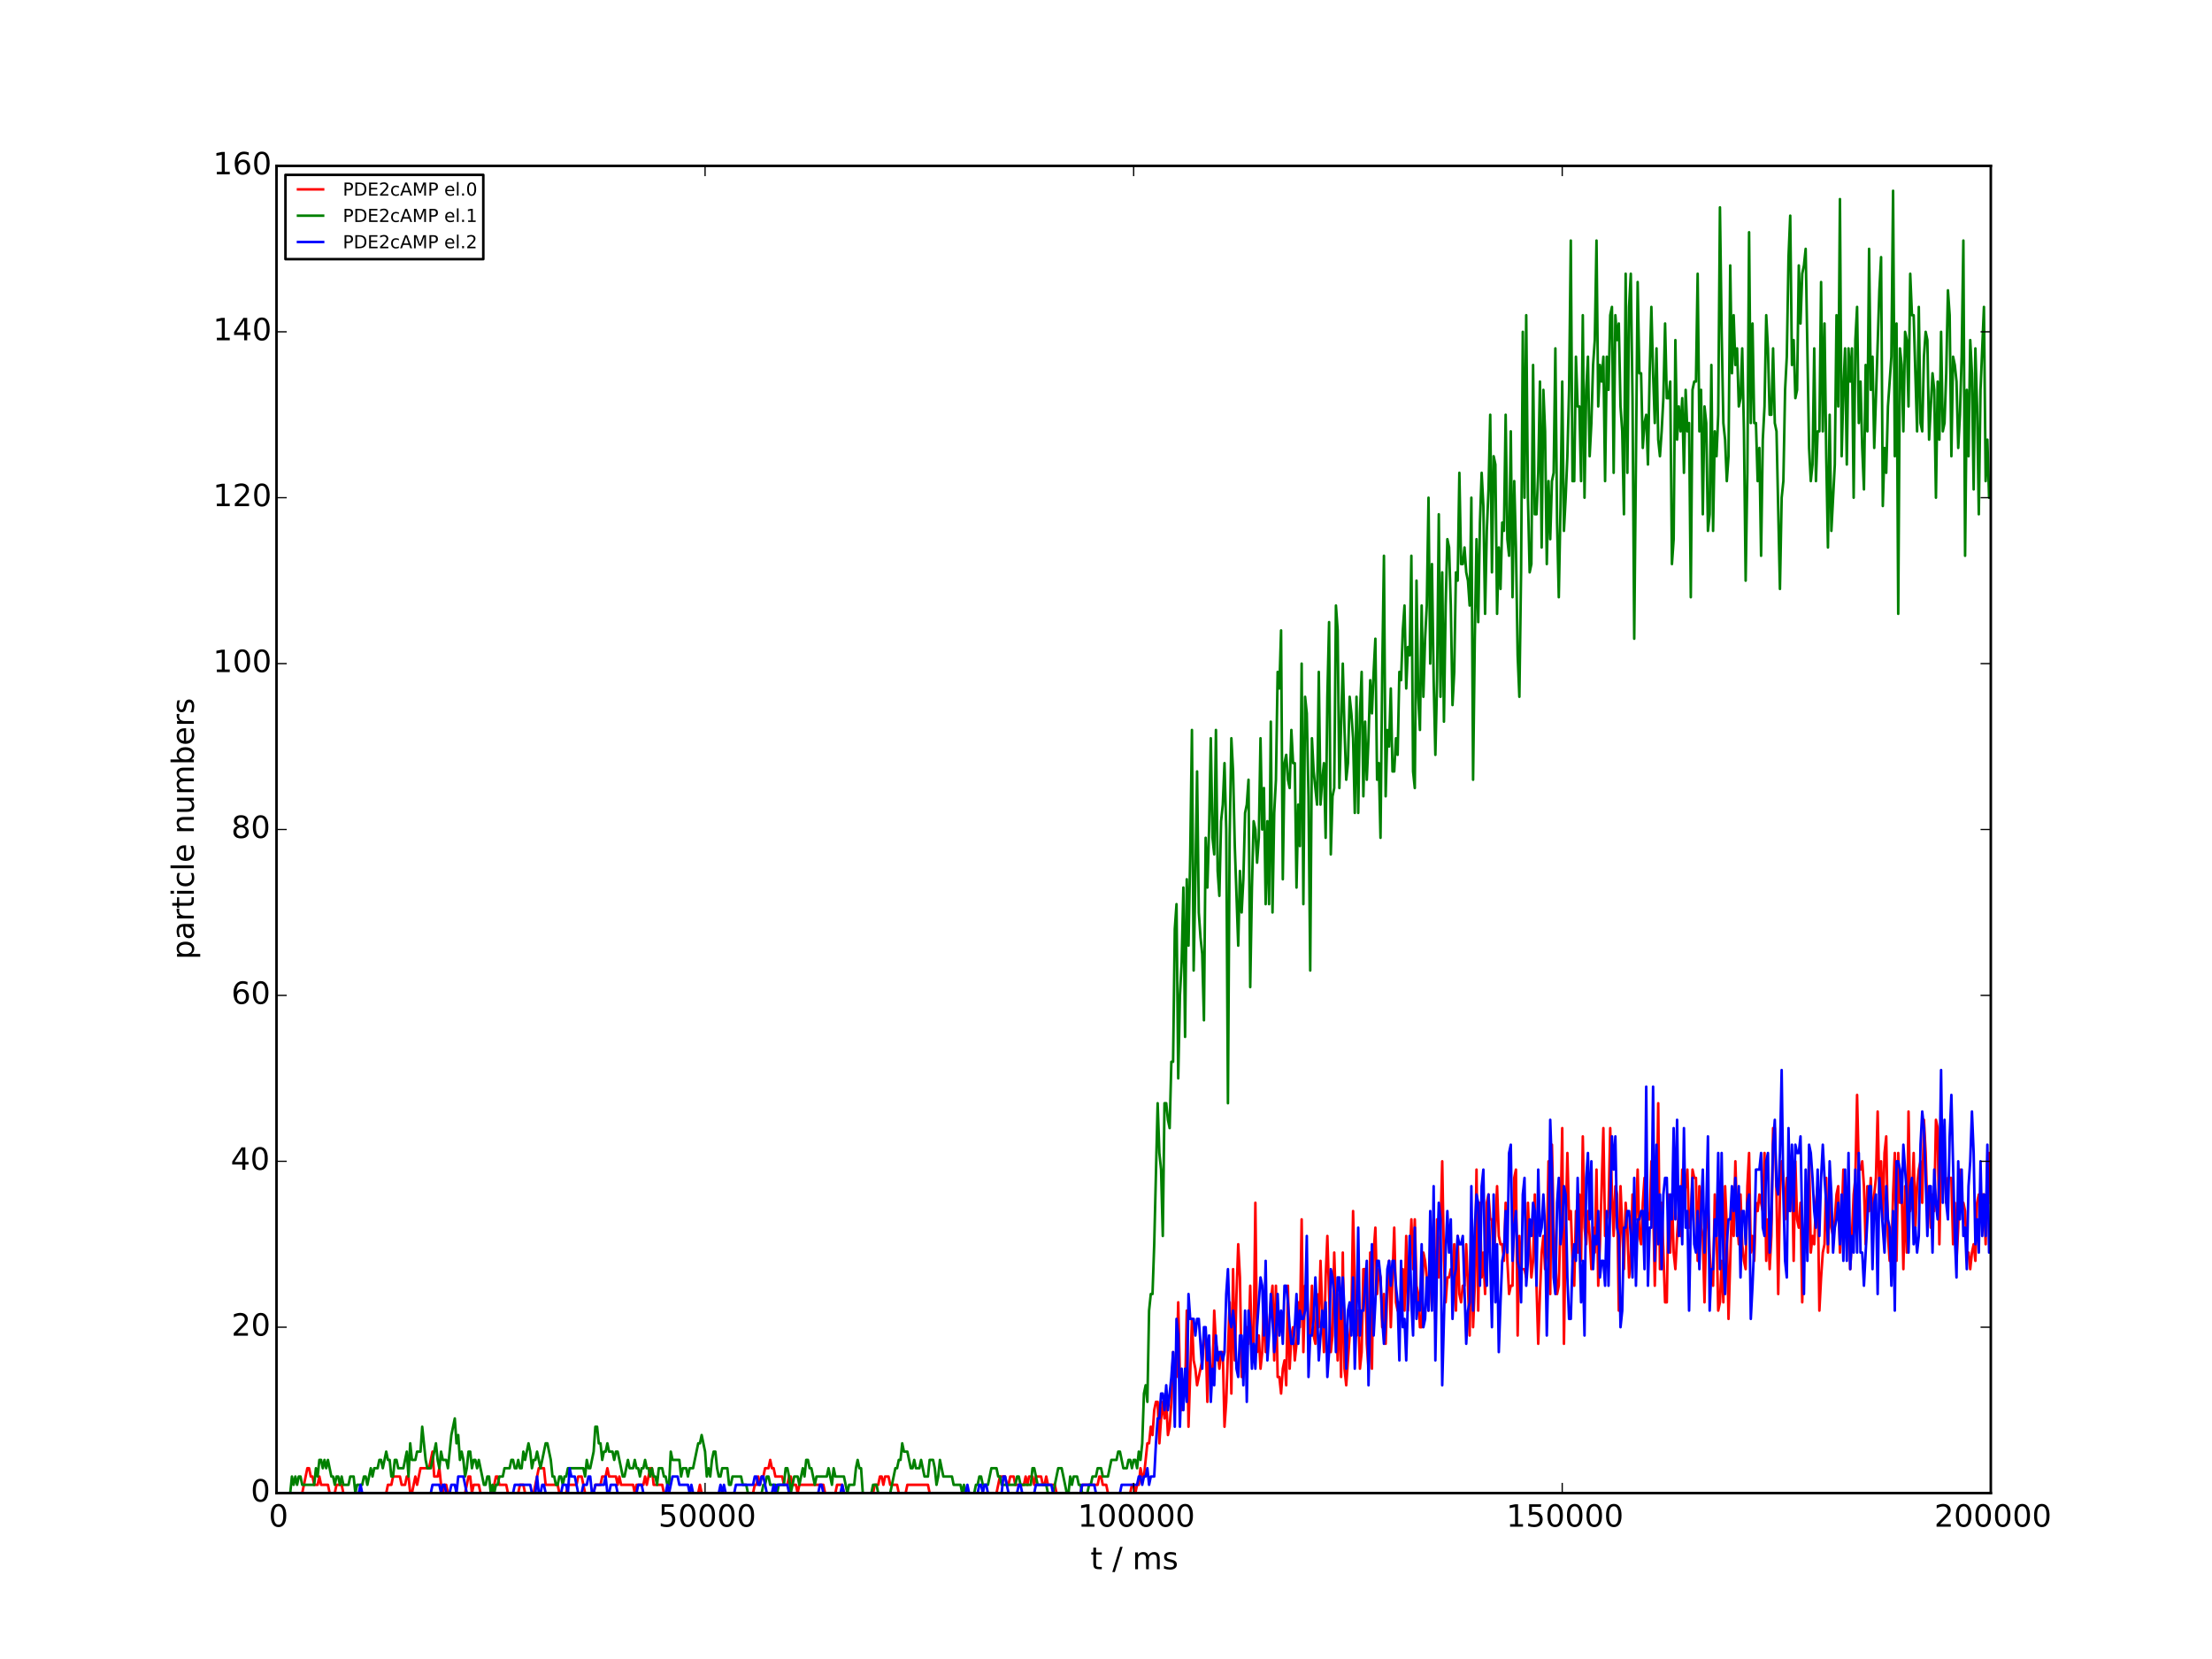 <?xml version="1.0" encoding="utf-8" standalone="no"?>
<!DOCTYPE svg PUBLIC "-//W3C//DTD SVG 1.1//EN"
  "http://www.w3.org/Graphics/SVG/1.1/DTD/svg11.dtd">
<!-- Created with matplotlib (http://matplotlib.org/) -->
<svg height="648pt" version="1.1" viewBox="0 0 864 648" width="864pt" xmlns="http://www.w3.org/2000/svg" xmlns:xlink="http://www.w3.org/1999/xlink">
 <defs>
  <style type="text/css">
*{stroke-linecap:butt;stroke-linejoin:round;}
  </style>
 </defs>
 <g id="figure_1">
  <g id="patch_1">
   <path d="
M0 648
L864 648
L864 0
L0 0
z
" style="fill:#ffffff;"/>
  </g>
  <g id="axes_1">
   <g id="patch_2">
    <path d="
M108 583.2
L777.6 583.2
L777.6 64.8
L108 64.8
z
" style="fill:#ffffff;"/>
   </g>
   <g id="line2d_1">
    <path clip-path="url(#p7ceb695115)" d="
M108 583.2
L118.044 583.2
L120.053 573.48
L120.722 573.48
L121.392 576.72
L122.062 576.72
L122.731 579.96
L124.07 579.96
L124.74 576.72
L125.41 579.96
L128.088 579.96
L128.758 583.2
L130.766 583.2
L131.436 579.96
L133.445 579.96
L134.114 583.2
L150.854 583.2
L151.524 579.96
L152.863 579.96
L153.533 576.72
L156.211 576.72
L156.881 579.96
L158.22 579.96
L158.89 576.72
L159.559 576.72
L160.229 583.2
L160.898 583.2
L162.238 576.72
L162.907 579.96
L164.246 573.48
L167.594 573.48
L168.934 567
L169.603 576.72
L170.942 576.72
L171.612 573.48
L172.282 579.96
L172.951 583.2
L173.621 579.96
L174.29 579.96
L174.96 583.2
L181.656 583.2
L182.995 576.72
L183.665 576.72
L184.334 583.2
L185.004 579.96
L187.013 579.96
L187.682 583.2
L192.37 583.2
L193.709 576.72
L194.378 576.72
L195.048 579.96
L197.726 579.96
L198.396 583.2
L202.414 583.2
L203.083 579.96
L204.422 579.96
L205.092 583.2
L208.44 583.2
L210.449 573.48
L212.458 573.48
L213.127 579.96
L217.814 579.96
L218.484 583.2
L221.162 583.2
L221.832 579.96
L225.18 579.96
L225.85 576.72
L227.189 576.72
L228.528 583.2
L231.876 583.2
L232.546 579.96
L234.554 579.96
L235.224 576.72
L236.563 576.72
L237.233 573.48
L237.902 576.72
L240.581 576.72
L241.25 579.96
L241.92 576.72
L242.59 579.96
L247.277 579.96
L247.946 583.2
L248.616 579.96
L251.294 579.96
L251.964 576.72
L252.634 579.96
L253.973 573.48
L254.642 573.48
L255.312 579.96
L258.66 579.96
L259.33 583.2
L272.722 583.2
L273.391 579.96
L274.061 583.2
L294.149 583.2
L294.818 579.96
L295.488 579.96
L296.158 576.72
L296.827 579.96
L297.497 576.72
L298.166 576.72
L298.836 573.48
L300.175 573.48
L300.845 570.24
L301.514 573.48
L302.184 573.48
L302.854 576.72
L305.532 576.72
L306.202 579.96
L307.541 579.96
L308.21 576.72
L308.88 576.72
L309.55 579.96
L310.889 579.96
L311.558 583.2
L312.228 579.96
L321.602 579.96
L322.272 583.2
L326.29 583.2
L326.959 579.96
L328.968 579.96
L329.638 583.2
L341.021 583.2
L341.69 579.96
L343.03 579.96
L343.699 576.72
L344.369 576.72
L345.038 579.96
L345.708 576.72
L347.047 576.72
L347.717 579.96
L350.395 579.96
L351.065 583.2
L353.743 583.2
L354.413 579.96
L362.448 579.96
L363.118 583.2
L389.232 583.2
L390.571 576.72
L392.58 576.72
L393.25 579.96
L393.919 579.96
L394.589 576.72
L395.928 576.72
L396.598 579.96
L399.946 579.96
L400.615 576.72
L401.285 579.96
L401.954 576.72
L403.294 576.72
L403.963 579.96
L404.633 576.72
L406.642 576.72
L407.311 579.96
L407.981 579.96
L408.65 576.72
L409.32 579.96
L411.998 579.96
L412.668 583.2
L422.042 583.2
L422.712 579.96
L428.738 579.96
L429.408 576.72
L430.078 576.72
L430.747 579.96
L432.086 579.96
L432.756 583.2
L441.461 583.2
L442.13 579.96
L442.8 579.96
L443.47 583.2
L444.139 579.96
L444.809 579.96
L445.478 573.48
L446.148 576.72
L446.818 576.72
L448.157 563.76
L448.826 563.76
L449.496 557.28
L450.166 560.52
L450.835 550.8
L451.505 547.56
L452.174 547.56
L452.844 563.76
L453.514 554.04
L454.183 547.56
L454.853 554.04
L455.522 547.56
L456.192 560.52
L456.862 557.28
L457.531 547.56
L458.201 528.12
L458.87 537.84
L459.54 537.84
L460.21 508.68
L460.879 537.84
L461.549 550.8
L462.218 541.08
L462.888 544.32
L463.558 511.92
L464.227 557.28
L465.566 515.16
L466.236 531.36
L466.906 534.6
L467.575 541.08
L469.584 531.36
L470.254 521.64
L470.923 521.64
L471.593 547.56
L472.262 524.88
L472.932 537.84
L473.602 537.84
L474.271 511.92
L474.941 524.88
L475.61 528.12
L476.28 534.6
L476.95 528.12
L477.619 528.12
L478.289 557.28
L478.958 547.56
L480.298 508.68
L480.967 544.32
L481.637 495.72
L482.306 531.36
L482.976 505.44
L483.646 486
L484.315 498.96
L484.985 537.84
L485.654 534.6
L486.324 524.88
L486.994 518.4
L487.663 524.88
L488.333 502.2
L489.002 528.12
L489.672 524.88
L490.342 469.8
L491.011 528.12
L491.681 521.64
L492.35 534.6
L493.02 528.12
L493.69 508.68
L494.359 528.12
L495.029 521.64
L495.698 518.4
L496.368 508.68
L497.038 502.2
L497.707 531.36
L498.377 502.2
L499.046 537.84
L499.716 537.84
L500.386 544.32
L501.055 534.6
L501.725 531.36
L502.394 541.08
L503.064 502.2
L503.734 534.6
L504.403 521.64
L505.073 518.4
L505.742 531.36
L506.412 524.88
L507.082 508.68
L507.751 518.4
L508.421 476.28
L509.09 528.12
L509.76 502.2
L510.43 502.2
L511.099 518.4
L511.769 521.64
L512.438 502.2
L513.108 521.64
L513.778 524.88
L514.447 505.44
L515.117 518.4
L515.786 492.48
L516.456 511.92
L517.126 528.12
L517.795 498.96
L518.465 482.76
L519.804 528.12
L520.474 521.64
L521.143 489.24
L522.482 531.36
L523.152 505.44
L523.822 537.84
L524.491 489.24
L525.161 534.6
L525.83 541.08
L527.17 521.64
L527.839 515.16
L528.509 473.04
L529.178 502.2
L529.848 521.64
L530.518 511.92
L531.187 534.6
L531.857 528.12
L532.526 495.72
L533.196 495.72
L533.866 524.88
L534.535 534.6
L535.205 489.24
L535.874 534.6
L536.544 489.24
L537.214 479.52
L537.883 505.44
L538.553 495.72
L539.222 498.96
L539.892 518.4
L540.562 505.44
L541.231 524.88
L541.901 502.2
L542.57 492.48
L543.24 518.4
L544.579 479.52
L545.249 508.68
L545.918 511.92
L546.588 508.68
L547.258 511.92
L547.927 495.72
L548.597 511.92
L549.266 482.76
L549.936 511.92
L550.606 492.48
L551.275 476.28
L551.945 495.72
L552.614 476.28
L553.284 502.2
L553.954 505.44
L554.623 518.4
L555.293 518.4
L555.962 489.24
L556.632 492.48
L557.302 498.96
L557.971 511.92
L558.641 498.96
L559.31 495.72
L559.98 482.76
L560.65 515.16
L561.319 476.28
L561.989 498.96
L562.658 479.52
L563.328 453.6
L563.998 492.48
L564.667 508.68
L565.337 498.96
L566.006 498.96
L566.676 495.72
L567.346 498.96
L568.015 486
L568.685 511.92
L569.354 482.76
L570.024 505.44
L570.694 508.68
L571.363 502.2
L572.033 502.2
L572.702 486
L573.372 502.2
L574.042 521.64
L574.711 476.28
L575.381 518.4
L576.05 502.2
L576.72 456.84
L577.39 511.92
L578.059 469.8
L578.729 498.96
L579.398 489.24
L580.068 505.44
L580.738 469.8
L581.407 466.56
L582.077 476.28
L582.746 476.28
L583.416 495.72
L584.755 463.32
L585.425 482.76
L586.094 486
L586.764 486
L587.434 492.48
L588.103 469.8
L588.773 492.48
L589.442 505.44
L590.112 502.2
L590.782 502.2
L591.451 460.08
L592.121 456.84
L592.79 521.64
L593.46 482.76
L594.13 495.72
L595.469 495.72
L596.138 498.96
L596.808 469.8
L597.478 486
L598.147 498.96
L598.817 492.48
L599.486 466.56
L600.156 502.2
L600.826 524.88
L601.495 505.44
L602.165 489.24
L602.834 482.76
L603.504 495.72
L604.174 489.24
L604.843 453.6
L605.513 505.44
L606.182 447.12
L606.852 479.52
L608.191 505.44
L608.861 502.2
L609.53 476.28
L610.2 440.64
L610.87 524.88
L611.539 479.52
L612.209 450.36
L612.878 476.28
L613.548 473.04
L614.218 492.48
L614.887 502.2
L615.557 473.04
L616.226 489.24
L616.896 466.56
L617.566 492.48
L618.235 443.88
L618.905 479.52
L619.574 486
L620.244 473.04
L620.914 482.76
L621.583 495.72
L622.253 479.52
L622.922 489.24
L623.592 456.84
L624.262 502.2
L624.931 486
L626.27 440.64
L626.94 482.76
L627.61 476.28
L628.279 473.04
L628.949 440.64
L629.618 466.56
L630.288 482.76
L630.958 463.32
L631.627 466.56
L632.297 511.92
L632.966 463.32
L634.306 495.72
L634.975 469.8
L635.645 479.52
L636.314 498.96
L636.984 492.48
L637.654 466.56
L638.323 476.28
L638.993 476.28
L639.662 456.84
L640.332 482.76
L641.002 486
L641.671 469.8
L642.341 460.08
L643.01 469.8
L643.68 476.28
L644.35 476.28
L645.019 453.6
L645.689 469.8
L646.358 502.2
L647.028 476.28
L647.698 430.92
L648.367 495.72
L649.037 469.8
L650.376 508.68
L651.046 508.68
L651.715 466.56
L652.385 489.24
L653.054 466.56
L653.724 489.24
L654.394 495.72
L655.063 482.76
L655.733 473.04
L656.402 482.76
L657.072 456.84
L657.742 466.56
L658.411 463.32
L659.081 456.84
L659.75 479.52
L660.42 476.28
L661.09 456.84
L661.759 460.08
L662.429 460.08
L663.098 492.48
L663.768 463.32
L664.438 479.52
L665.107 482.76
L665.777 508.68
L666.446 479.52
L667.116 469.8
L667.786 489.24
L668.455 498.96
L669.125 502.2
L669.794 466.56
L670.464 479.52
L671.134 511.92
L671.803 508.68
L672.473 492.48
L673.142 508.68
L673.812 463.32
L674.482 479.52
L675.151 515.16
L676.49 469.8
L677.16 482.76
L677.83 453.6
L678.499 476.28
L679.169 486
L679.838 466.56
L680.508 486
L681.178 492.48
L681.847 495.72
L682.517 463.32
L683.186 450.36
L683.856 489.24
L684.526 482.76
L685.195 492.48
L685.865 469.8
L686.534 473.04
L687.204 466.56
L688.543 473.04
L689.213 450.36
L689.882 492.48
L690.552 476.28
L691.222 495.72
L691.891 482.76
L692.561 440.64
L693.23 440.64
L693.9 466.56
L694.57 505.44
L695.239 466.56
L695.909 453.6
L696.578 460.08
L697.248 476.28
L697.918 460.08
L698.587 473.04
L699.257 466.56
L699.926 453.6
L700.596 492.48
L701.266 453.6
L701.935 476.28
L702.605 479.52
L703.274 469.8
L703.944 508.68
L704.614 482.76
L705.283 476.28
L705.953 489.24
L706.622 450.36
L707.292 489.24
L707.962 482.76
L708.631 486
L709.301 469.8
L709.97 463.32
L710.64 511.92
L711.31 498.96
L711.979 489.24
L712.649 486
L713.318 460.08
L713.988 489.24
L714.658 466.56
L715.327 479.52
L715.997 482.76
L716.666 476.28
L717.336 466.56
L718.006 463.32
L718.675 489.24
L719.345 476.28
L720.014 456.84
L720.684 482.76
L721.354 479.52
L722.023 469.8
L722.693 495.72
L723.362 482.76
L724.032 466.56
L724.702 460.08
L725.371 427.68
L726.041 456.84
L726.71 456.84
L727.38 453.6
L728.05 463.32
L728.719 486
L729.389 463.32
L730.058 473.04
L730.728 460.08
L731.398 479.52
L732.067 466.56
L732.737 460.08
L733.406 434.16
L734.076 466.56
L734.746 453.6
L735.415 476.28
L736.085 450.36
L736.754 443.88
L737.424 482.76
L738.094 492.48
L738.763 492.48
L739.433 466.56
L740.102 450.36
L740.772 492.48
L741.442 450.36
L742.111 469.8
L742.781 463.32
L743.45 495.72
L744.12 463.32
L744.79 489.24
L745.459 434.16
L746.129 473.04
L746.798 469.8
L747.468 450.36
L748.138 479.52
L748.807 463.32
L749.477 456.84
L750.146 453.6
L750.816 469.8
L751.486 437.4
L752.155 450.36
L752.825 473.04
L753.494 466.56
L754.164 479.52
L754.834 466.56
L755.503 473.04
L756.173 437.4
L756.842 440.64
L757.512 486
L758.182 450.36
L758.851 460.08
L759.521 453.6
L760.19 469.8
L760.86 460.08
L762.199 460.08
L762.869 486
L763.538 469.8
L764.208 492.48
L764.878 479.52
L765.547 456.84
L766.217 469.8
L766.886 469.8
L767.556 473.04
L768.226 489.24
L768.895 489.24
L769.565 495.72
L770.234 489.24
L770.904 486
L771.574 492.48
L772.243 469.8
L772.913 466.56
L773.582 469.8
L774.252 466.56
L774.922 466.56
L775.591 486
L776.261 453.6
L776.93 450.36
L777.6 469.8
L777.6 469.8" style="fill:none;stroke:#ff0000;stroke-linecap:square;"/>
   </g>
   <g id="line2d_2">
    <path clip-path="url(#p7ceb695115)" d="
M108 583.2
L113.357 583.2
L114.026 576.72
L114.696 579.96
L115.366 576.72
L116.035 579.96
L116.705 576.72
L117.374 576.72
L118.044 579.96
L122.731 579.96
L123.401 573.48
L124.07 576.72
L124.74 570.24
L125.41 570.24
L126.079 573.48
L126.749 570.24
L127.418 573.48
L128.088 570.24
L129.427 576.72
L130.097 576.72
L130.766 579.96
L131.436 576.72
L132.106 576.72
L132.775 579.96
L133.445 576.72
L134.114 579.96
L136.123 579.96
L136.793 576.72
L138.132 576.72
L138.802 583.2
L139.471 579.96
L141.48 579.96
L142.15 576.72
L142.819 576.72
L143.489 579.96
L144.828 573.48
L145.498 576.72
L146.167 573.48
L147.506 573.48
L148.176 570.24
L148.846 570.24
L149.515 573.48
L150.854 567
L151.524 570.24
L152.194 570.24
L152.863 576.72
L153.533 576.72
L154.202 570.24
L154.872 570.24
L155.542 573.48
L157.55 573.48
L158.89 567
L159.559 576.72
L160.229 563.76
L160.898 570.24
L162.238 570.24
L162.907 567
L164.246 567
L164.916 557.28
L166.255 570.24
L166.925 573.48
L168.264 573.48
L170.273 563.76
L170.942 570.24
L171.612 573.48
L172.282 567
L172.951 570.24
L174.29 570.24
L174.96 573.48
L176.299 560.52
L177.638 554.04
L178.308 563.76
L178.978 560.52
L179.647 570.24
L180.317 567
L180.986 570.24
L181.656 576.72
L182.326 573.48
L182.995 567
L183.665 567
L184.334 573.48
L185.004 570.24
L185.674 570.24
L186.343 573.48
L187.013 570.24
L189.022 579.96
L189.691 579.96
L190.361 576.72
L191.03 576.72
L191.7 583.2
L192.37 579.96
L193.039 583.2
L193.709 579.96
L194.378 579.96
L195.048 576.72
L196.387 576.72
L197.057 573.48
L199.066 573.48
L199.735 570.24
L200.405 570.24
L201.074 573.48
L201.744 573.48
L202.414 570.24
L203.083 573.48
L203.753 573.48
L204.422 567
L205.092 570.24
L206.431 563.76
L207.101 567
L207.77 573.48
L208.44 570.24
L209.11 570.24
L209.779 567
L211.118 573.48
L213.127 563.76
L213.797 563.76
L215.136 570.24
L215.806 576.72
L216.475 576.72
L217.145 579.96
L217.814 579.96
L218.484 576.72
L219.154 576.72
L219.823 579.96
L220.493 576.72
L221.162 576.72
L221.832 573.48
L227.858 573.48
L228.528 576.72
L229.198 570.24
L229.867 573.48
L230.537 573.48
L231.876 567
L232.546 557.28
L233.215 557.28
L233.885 563.76
L234.554 563.76
L235.224 570.24
L235.894 567
L236.563 567
L237.233 563.76
L237.902 567
L239.242 567
L239.911 570.24
L240.581 567
L241.25 567
L243.259 576.72
L243.929 576.72
L245.268 570.24
L245.938 573.48
L247.277 573.48
L247.946 570.24
L248.616 573.48
L249.286 573.48
L249.955 576.72
L250.625 573.48
L251.294 573.48
L251.964 570.24
L252.634 573.48
L253.303 573.48
L253.973 576.72
L254.642 573.48
L255.312 576.72
L255.982 576.72
L256.651 579.96
L257.321 573.48
L258.66 573.48
L259.33 576.72
L259.999 576.72
L260.669 579.96
L261.338 579.96
L262.008 567
L262.678 570.24
L265.356 570.24
L266.026 576.72
L266.695 573.48
L268.034 573.48
L268.704 576.72
L269.374 573.48
L270.713 573.48
L272.722 563.76
L273.391 563.76
L274.061 560.52
L275.4 567
L276.07 576.72
L276.739 573.48
L277.409 576.72
L278.078 570.24
L278.748 567
L279.418 567
L280.087 573.48
L280.757 576.72
L281.426 576.72
L282.096 573.48
L284.105 573.48
L284.774 579.96
L285.444 579.96
L286.114 576.72
L289.462 576.72
L290.131 579.96
L291.47 579.96
L292.14 583.2
L297.497 583.2
L298.166 579.96
L298.836 579.96
L299.506 576.72
L300.175 576.72
L300.845 579.96
L302.854 579.96
L303.523 583.2
L304.193 579.96
L306.202 579.96
L306.871 573.48
L307.541 573.48
L308.21 576.72
L308.88 583.2
L310.219 576.72
L311.558 576.72
L312.228 579.96
L313.567 573.48
L314.237 576.72
L314.906 570.24
L315.576 570.24
L316.246 573.48
L316.915 573.48
L318.254 579.96
L318.924 576.72
L322.942 576.72
L323.611 573.48
L324.95 579.96
L325.62 573.48
L326.29 576.72
L329.638 576.72
L330.977 583.2
L331.646 579.96
L333.655 579.96
L334.325 573.48
L334.994 570.24
L335.664 573.48
L336.334 573.48
L337.003 583.2
L340.351 583.2
L341.021 579.96
L342.36 579.96
L343.03 583.2
L347.717 583.2
L349.726 573.48
L350.395 573.48
L351.065 570.24
L351.734 570.24
L352.404 563.76
L353.074 567
L354.413 567
L355.752 573.48
L356.422 573.48
L357.091 570.24
L357.761 573.48
L359.1 573.48
L359.77 570.24
L361.109 576.72
L362.448 576.72
L363.118 570.24
L364.457 570.24
L365.126 573.48
L365.796 579.96
L366.466 576.72
L367.135 570.24
L368.474 576.72
L371.822 576.72
L372.492 579.96
L375.17 579.96
L375.84 583.2
L376.51 579.96
L377.179 583.2
L380.527 583.2
L381.197 579.96
L381.866 579.96
L382.536 576.72
L383.206 576.72
L383.875 579.96
L385.884 579.96
L387.223 573.48
L389.232 573.48
L389.902 576.72
L390.571 576.72
L391.241 579.96
L396.598 579.96
L397.267 576.72
L397.937 576.72
L398.606 579.96
L402.624 579.96
L403.294 573.48
L403.963 573.48
L405.302 579.96
L408.65 579.96
L409.32 583.2
L411.329 583.2
L413.338 573.48
L414.677 573.48
L416.686 583.2
L417.355 583.2
L418.025 576.72
L418.694 579.96
L419.364 576.72
L420.703 576.72
L421.373 579.96
L422.042 579.96
L422.712 583.2
L424.721 583.2
L425.39 579.96
L426.06 579.96
L426.73 576.72
L428.069 576.72
L428.738 573.48
L430.078 573.48
L430.747 576.72
L432.756 576.72
L434.095 570.24
L436.104 570.24
L436.774 567
L437.443 567
L438.782 573.48
L440.122 573.48
L440.791 570.24
L441.461 570.24
L442.13 573.48
L442.8 570.24
L443.47 570.24
L444.139 573.48
L444.809 567
L445.478 570.24
L446.148 563.76
L446.818 544.32
L447.487 541.08
L448.157 547.56
L448.826 511.92
L449.496 505.44
L450.166 505.44
L450.835 486
L452.174 430.92
L452.844 450.36
L453.514 456.84
L454.183 482.76
L454.853 430.92
L455.522 430.92
L456.192 437.4
L456.862 440.64
L457.531 414.72
L458.201 414.72
L458.87 362.88
L459.54 353.16
L460.21 421.2
L460.879 388.8
L461.549 375.84
L462.218 346.68
L462.888 405
L463.558 343.44
L464.227 369.36
L464.897 333.72
L465.566 285.12
L466.236 379.08
L466.906 343.44
L467.575 301.32
L468.245 356.4
L468.914 366.12
L469.584 372.6
L470.254 398.52
L470.923 327.24
L471.593 346.68
L472.262 324
L472.932 288.36
L473.602 327.24
L474.271 333.72
L474.941 285.12
L475.61 340.2
L476.28 349.92
L476.95 320.76
L477.619 314.28
L478.289 298.08
L478.958 324
L479.628 430.92
L480.298 327.24
L480.967 288.36
L481.637 301.32
L482.306 330.48
L483.646 369.36
L484.315 340.2
L484.985 356.4
L485.654 343.44
L486.324 317.52
L486.994 314.28
L487.663 304.56
L488.333 385.56
L489.002 346.68
L489.672 320.76
L490.342 324
L491.011 336.96
L491.681 327.24
L492.35 288.36
L493.02 324
L493.69 307.8
L494.359 353.16
L495.029 320.76
L495.698 353.16
L496.368 281.88
L497.038 356.4
L497.707 317.52
L498.377 304.56
L499.046 262.44
L499.716 268.92
L500.386 246.24
L501.055 343.44
L501.725 298.08
L502.394 294.84
L503.064 304.56
L503.734 307.8
L504.403 285.12
L505.073 298.08
L505.742 298.08
L506.412 346.68
L507.082 314.28
L507.751 330.48
L508.421 259.2
L509.09 353.16
L509.76 272.16
L510.43 278.64
L511.099 311.04
L511.769 379.08
L512.438 288.36
L513.108 301.32
L514.447 314.28
L515.117 262.44
L515.786 314.28
L516.456 304.56
L517.126 298.08
L517.795 327.24
L518.465 272.16
L519.134 243
L519.804 333.72
L520.474 311.04
L521.143 307.8
L521.813 236.52
L522.482 246.24
L523.152 307.8
L524.491 259.2
L525.161 285.12
L525.83 304.56
L526.5 298.08
L527.17 272.16
L527.839 278.64
L528.509 288.36
L529.178 317.52
L529.848 272.16
L530.518 317.52
L531.187 278.64
L531.857 262.44
L532.526 311.04
L533.196 281.88
L533.866 304.56
L534.535 288.36
L535.205 265.68
L535.874 278.64
L536.544 262.44
L537.214 249.48
L537.883 304.56
L538.553 298.08
L539.222 327.24
L539.892 262.44
L540.562 217.08
L541.231 311.04
L541.901 285.12
L542.57 291.6
L543.24 268.92
L543.91 301.32
L544.579 301.32
L545.249 288.36
L545.918 294.84
L546.588 262.44
L547.258 265.68
L547.927 246.24
L548.597 236.52
L549.266 268.92
L549.936 252.72
L550.606 255.96
L551.275 217.08
L551.945 301.32
L552.614 307.8
L553.284 226.8
L553.954 272.16
L554.623 285.12
L555.293 236.52
L555.962 272.16
L556.632 249.48
L557.302 236.52
L557.971 194.4
L558.641 259.2
L559.31 220.32
L559.98 265.68
L560.65 294.84
L561.319 265.68
L561.989 200.88
L562.658 272.16
L563.328 223.56
L563.998 281.88
L564.667 236.52
L565.337 210.6
L566.006 213.84
L566.676 236.52
L567.346 275.4
L568.015 262.44
L568.685 223.56
L569.354 226.8
L570.024 184.68
L570.694 220.32
L571.363 220.32
L572.033 213.84
L572.702 223.56
L573.372 226.8
L574.042 236.52
L574.711 194.4
L575.381 304.56
L576.05 249.48
L576.72 210.6
L577.39 243
L578.059 204.12
L578.729 184.68
L579.398 197.64
L580.068 239.76
L580.738 207.36
L581.407 191.16
L582.077 162
L582.746 223.56
L583.416 178.2
L584.086 181.44
L584.755 239.76
L585.425 213.84
L586.094 230.04
L586.764 204.12
L587.434 207.36
L588.103 162
L588.773 210.6
L589.442 217.08
L590.112 168.48
L590.782 233.28
L591.451 187.92
L592.121 213.84
L592.79 255.96
L593.46 272.16
L594.13 223.56
L594.799 129.6
L595.469 194.4
L596.138 123.12
L596.808 194.4
L597.478 223.56
L598.147 220.32
L598.817 142.56
L599.486 200.88
L600.156 200.88
L600.826 184.68
L601.495 149.04
L602.165 213.84
L602.834 152.28
L603.504 168.48
L604.174 220.32
L604.843 187.92
L605.513 210.6
L606.182 187.92
L606.852 184.68
L607.522 136.08
L608.191 204.12
L608.861 233.28
L609.53 197.64
L610.2 149.04
L610.87 207.36
L611.539 194.4
L612.209 178.2
L612.878 152.28
L613.548 93.96
L614.218 187.92
L614.887 187.92
L615.557 139.32
L616.226 158.76
L616.896 158.76
L617.566 187.92
L618.235 123.12
L618.905 194.4
L619.574 152.28
L620.244 139.32
L620.914 178.2
L621.583 165.24
L622.253 142.56
L622.922 132.84
L623.592 93.96
L624.262 158.76
L624.931 142.56
L625.601 149.04
L626.27 139.32
L626.94 187.92
L627.61 139.32
L628.279 152.28
L628.949 123.12
L629.618 119.88
L630.288 184.68
L630.958 123.12
L631.627 132.84
L632.297 126.36
L632.966 158.76
L633.636 168.48
L634.306 200.88
L634.975 106.92
L635.645 184.68
L636.314 119.88
L636.984 106.92
L637.654 155.52
L638.323 249.48
L639.662 110.16
L640.332 145.8
L641.002 145.8
L641.671 174.96
L642.341 165.24
L643.01 162
L643.68 181.44
L644.35 145.8
L645.019 119.88
L645.689 145.8
L646.358 165.24
L647.028 136.08
L647.698 171.72
L648.367 178.2
L649.037 168.48
L649.706 155.52
L650.376 126.36
L651.046 155.52
L651.715 155.52
L652.385 149.04
L653.054 220.32
L653.724 210.6
L654.394 132.84
L655.063 171.72
L655.733 158.76
L656.402 168.48
L657.072 155.52
L657.742 184.68
L658.411 152.28
L659.081 168.48
L659.75 165.24
L660.42 233.28
L661.09 152.28
L661.759 149.04
L662.429 149.04
L663.098 106.92
L663.768 168.48
L664.438 152.28
L665.107 200.88
L665.777 158.76
L666.446 165.24
L667.116 207.36
L667.786 200.88
L668.455 142.56
L669.125 207.36
L669.794 168.48
L670.464 178.2
L671.134 162
L671.803 81
L672.473 129.6
L673.142 165.24
L673.812 171.72
L674.482 187.92
L675.151 178.2
L675.821 103.68
L676.49 145.8
L677.16 123.12
L677.83 142.56
L678.499 136.08
L679.169 158.76
L679.838 155.52
L680.508 136.08
L681.178 168.48
L681.847 226.8
L682.517 184.68
L683.186 90.72
L683.856 165.24
L684.526 126.36
L685.195 165.24
L685.865 165.24
L686.534 187.92
L687.204 174.96
L687.874 217.08
L688.543 171.72
L689.213 158.76
L689.882 123.12
L690.552 136.08
L691.222 162
L691.891 162
L692.561 136.08
L693.23 165.24
L693.9 168.48
L695.239 230.04
L695.909 194.4
L696.578 187.92
L697.248 152.28
L697.918 139.32
L698.587 100.44
L699.257 84.24
L699.926 142.56
L700.596 132.84
L701.266 155.52
L701.935 152.28
L702.605 103.68
L703.274 126.36
L703.944 106.92
L704.614 103.68
L705.283 97.2
L706.622 174.96
L707.292 187.92
L707.962 181.44
L708.631 136.08
L709.301 187.92
L709.97 168.48
L710.64 168.48
L711.31 110.16
L711.979 168.48
L712.649 126.36
L713.318 178.2
L713.988 213.84
L714.658 162
L715.327 207.36
L716.666 181.44
L717.336 123.12
L718.006 158.76
L718.675 77.76
L719.345 178.2
L720.014 152.28
L720.684 136.08
L721.354 181.44
L722.023 136.08
L722.693 149.04
L723.362 136.08
L724.032 194.4
L724.702 132.84
L725.371 119.88
L726.041 165.24
L726.71 149.04
L727.38 174.96
L728.05 191.16
L728.719 142.56
L729.389 168.48
L730.058 97.2
L730.728 152.28
L731.398 139.32
L732.067 174.96
L732.737 155.52
L734.076 113.4
L734.746 100.44
L735.415 197.64
L736.085 174.96
L736.754 184.68
L737.424 158.76
L738.763 139.32
L739.433 74.52
L740.102 178.2
L740.772 126.36
L741.442 239.76
L742.111 136.08
L742.781 142.56
L743.45 168.48
L744.12 129.6
L744.79 132.84
L745.459 158.76
L746.129 106.92
L746.798 123.12
L747.468 123.12
L748.807 168.48
L749.477 119.88
L750.146 165.24
L750.816 168.48
L751.486 139.32
L752.155 129.6
L752.825 132.84
L753.494 171.72
L754.834 145.8
L755.503 152.28
L756.173 194.4
L756.842 149.04
L757.512 171.72
L758.182 129.6
L758.851 168.48
L759.521 165.24
L760.19 145.8
L760.86 113.4
L761.53 123.12
L762.199 178.2
L762.869 139.32
L763.538 142.56
L764.208 149.04
L764.878 174.96
L765.547 162
L766.217 139.32
L766.886 93.96
L767.556 217.08
L768.226 152.28
L768.895 178.2
L769.565 132.84
L770.234 145.8
L770.904 191.16
L771.574 136.08
L772.243 158.76
L772.913 200.88
L773.582 152.28
L774.922 119.88
L775.591 187.92
L776.261 171.72
L776.93 194.4
L777.6 194.4
L777.6 194.4" style="fill:none;stroke:#008000;stroke-linecap:square;"/>
   </g>
   <g id="line2d_3">
    <path clip-path="url(#p7ceb695115)" d="
M108 583.2
L140.141 583.2
L140.81 579.96
L141.48 583.2
L168.264 583.2
L168.934 579.96
L171.612 579.96
L172.282 583.2
L172.951 579.96
L173.621 579.96
L174.29 583.2
L175.63 583.2
L176.299 579.96
L177.638 579.96
L178.308 583.2
L178.978 576.72
L180.986 576.72
L182.326 583.2
L200.405 583.2
L201.074 579.96
L207.101 579.96
L207.77 583.2
L209.11 583.2
L209.779 576.72
L210.449 583.2
L211.118 583.2
L211.788 579.96
L212.458 579.96
L213.127 583.2
L219.154 583.2
L219.823 579.96
L221.162 579.96
L221.832 583.2
L222.502 573.48
L223.171 576.72
L224.51 576.72
L225.85 583.2
L227.189 583.2
L227.858 579.96
L229.198 579.96
L229.867 576.72
L230.537 576.72
L231.206 583.2
L231.876 583.2
L232.546 579.96
L235.894 579.96
L236.563 576.72
L237.233 583.2
L237.902 583.2
L238.572 579.96
L240.581 579.96
L241.25 583.2
L248.616 583.2
L249.286 579.96
L250.625 579.96
L251.294 583.2
L259.999 583.2
L260.669 579.96
L261.338 583.2
L262.678 576.72
L264.686 576.72
L265.356 579.96
L268.704 579.96
L269.374 583.2
L270.043 579.96
L270.713 583.2
L280.757 583.2
L281.426 579.96
L282.096 583.2
L282.766 579.96
L283.435 583.2
L286.783 583.2
L287.453 579.96
L294.149 579.96
L294.818 576.72
L295.488 576.72
L296.158 579.96
L296.827 579.96
L297.497 576.72
L298.166 576.72
L299.506 583.2
L301.514 583.2
L302.184 579.96
L302.854 583.2
L303.523 579.96
L307.541 579.96
L308.21 583.2
L319.594 583.2
L320.263 579.96
L320.933 579.96
L321.602 583.2
L328.298 583.2
L328.968 579.96
L329.638 583.2
L377.179 583.2
L377.849 579.96
L378.518 583.2
L381.866 583.2
L382.536 579.96
L383.206 579.96
L383.875 583.2
L384.545 579.96
L385.214 579.96
L385.884 583.2
L391.241 583.2
L391.91 576.72
L392.58 576.72
L393.919 583.2
L397.267 583.2
L397.937 579.96
L398.606 579.96
L399.276 583.2
L403.963 583.2
L404.633 579.96
L410.659 579.96
L411.329 583.2
L422.042 583.2
L422.712 579.96
L427.399 579.96
L428.069 583.2
L437.443 583.2
L438.113 579.96
L444.139 579.96
L444.809 576.72
L445.478 576.72
L446.148 579.96
L446.818 576.72
L447.487 576.72
L448.157 573.48
L448.826 579.96
L449.496 576.72
L450.835 576.72
L451.505 563.76
L452.174 554.04
L452.844 554.04
L453.514 544.32
L454.183 544.32
L454.853 550.8
L455.522 541.08
L456.192 550.8
L457.531 537.84
L458.201 528.12
L458.87 557.28
L459.54 515.16
L460.21 521.64
L460.879 557.28
L461.549 534.6
L462.218 550.8
L462.888 534.6
L463.558 547.56
L464.227 505.44
L464.897 515.16
L466.236 515.16
L466.906 521.64
L467.575 515.16
L468.245 515.16
L469.584 534.6
L470.254 518.4
L470.923 518.4
L471.593 531.36
L472.262 521.64
L472.932 547.56
L473.602 534.6
L474.271 541.08
L474.941 521.64
L475.61 531.36
L476.28 528.12
L476.95 528.12
L477.619 531.36
L478.289 528.12
L478.958 505.44
L479.628 495.72
L480.298 515.16
L480.967 518.4
L481.637 511.92
L482.306 518.4
L482.976 534.6
L483.646 537.84
L484.315 521.64
L484.985 521.64
L485.654 541.08
L486.324 511.92
L486.994 547.56
L487.663 511.92
L488.333 518.4
L489.002 534.6
L489.672 524.88
L490.342 534.6
L491.011 518.4
L492.35 498.96
L493.02 502.2
L493.69 521.64
L494.359 492.48
L495.029 531.36
L495.698 521.64
L496.368 505.44
L497.038 515.16
L497.707 528.12
L498.377 521.64
L499.046 505.44
L499.716 521.64
L500.386 511.92
L501.055 524.88
L501.725 502.2
L502.394 502.2
L503.064 508.68
L503.734 518.4
L504.403 524.88
L505.073 524.88
L505.742 518.4
L506.412 505.44
L507.082 524.88
L507.751 511.92
L508.421 515.16
L509.09 515.16
L509.76 511.92
L510.43 482.76
L511.099 537.84
L511.769 521.64
L512.438 521.64
L513.108 515.16
L513.778 498.96
L514.447 511.92
L515.117 531.36
L516.456 511.92
L517.126 518.4
L517.795 508.68
L518.465 537.84
L519.134 528.12
L519.804 495.72
L520.474 498.96
L521.143 505.44
L521.813 528.12
L522.482 498.96
L523.152 498.96
L523.822 515.16
L524.491 498.96
L525.161 511.92
L525.83 534.6
L526.5 511.92
L527.17 508.68
L527.839 521.64
L528.509 498.96
L529.178 534.6
L529.848 515.16
L530.518 479.52
L531.187 521.64
L531.857 511.92
L532.526 511.92
L533.866 492.48
L534.535 541.08
L535.874 486
L536.544 521.64
L537.214 508.68
L537.883 492.48
L538.553 492.48
L539.222 498.96
L539.892 515.16
L540.562 524.88
L541.231 515.16
L541.901 495.72
L542.57 492.48
L543.24 502.2
L543.91 492.48
L544.579 492.48
L545.249 502.2
L545.918 508.68
L546.588 531.36
L547.258 492.48
L547.927 518.4
L548.597 515.16
L549.266 531.36
L550.606 482.76
L551.275 508.68
L551.945 521.64
L552.614 479.52
L553.284 515.16
L553.954 508.68
L554.623 511.92
L555.293 486
L555.962 518.4
L556.632 515.16
L557.302 498.96
L557.971 511.92
L558.641 473.04
L559.31 511.92
L559.98 463.32
L560.65 531.36
L561.319 492.48
L561.989 469.8
L562.658 476.28
L563.328 541.08
L564.667 489.24
L565.337 473.04
L566.006 489.24
L566.676 476.28
L567.346 515.16
L568.015 498.96
L568.685 495.72
L569.354 482.76
L570.024 486
L570.694 486
L571.363 482.76
L572.702 524.88
L573.372 511.92
L574.042 508.68
L574.711 463.32
L575.381 511.92
L576.05 479.52
L576.72 466.56
L577.39 469.8
L578.059 502.2
L578.729 463.32
L579.398 456.84
L580.068 495.72
L580.738 502.2
L581.407 466.56
L582.746 518.4
L583.416 466.56
L584.086 508.68
L584.755 486
L585.425 528.12
L586.094 508.68
L586.764 492.48
L587.434 489.24
L588.103 473.04
L588.773 489.24
L589.442 450.36
L590.112 447.12
L590.782 492.48
L591.451 479.52
L592.121 473.04
L592.79 492.48
L593.46 495.72
L594.13 508.68
L594.799 466.56
L595.469 460.08
L596.138 502.2
L596.808 492.48
L597.478 476.28
L598.147 482.76
L598.817 469.8
L599.486 473.04
L600.156 502.2
L600.826 456.84
L601.495 482.76
L602.165 479.52
L602.834 466.56
L603.504 479.52
L604.174 521.64
L604.843 492.48
L605.513 437.4
L606.182 456.84
L606.852 498.96
L607.522 505.44
L608.191 469.8
L608.861 460.08
L609.53 486
L610.2 479.52
L610.87 463.32
L611.539 466.56
L612.209 498.96
L612.878 515.16
L613.548 515.16
L614.218 492.48
L614.887 486
L615.557 492.48
L616.226 460.08
L617.566 508.68
L618.235 492.48
L618.905 521.64
L619.574 460.08
L620.244 450.36
L620.914 476.28
L621.583 453.6
L622.253 495.72
L622.922 482.76
L623.592 486
L624.262 473.04
L624.931 498.96
L625.601 492.48
L626.27 492.48
L626.94 502.2
L627.61 473.04
L628.279 502.2
L628.949 469.8
L629.618 443.88
L630.288 456.84
L630.958 443.88
L631.627 479.52
L632.297 482.76
L632.966 518.4
L633.636 511.92
L634.306 479.52
L634.975 479.52
L635.645 473.04
L636.314 473.04
L636.984 482.76
L637.654 498.96
L638.323 460.08
L638.993 502.2
L639.662 476.28
L640.332 476.28
L641.002 473.04
L641.671 473.04
L642.341 495.72
L643.01 424.44
L643.68 502.2
L644.35 479.52
L645.019 479.52
L645.689 424.44
L646.358 492.48
L647.028 447.12
L647.698 486
L648.367 466.56
L649.037 495.72
L649.706 466.56
L650.376 460.08
L651.046 460.08
L651.715 489.24
L652.385 466.56
L653.054 476.28
L653.724 440.64
L654.394 476.28
L655.063 437.4
L655.733 482.76
L656.402 463.32
L657.072 486
L657.742 440.64
L658.411 479.52
L659.081 473.04
L659.75 511.92
L660.42 476.28
L661.09 460.08
L661.759 486
L662.429 489.24
L663.098 473.04
L663.768 495.72
L664.438 473.04
L665.107 456.84
L665.777 489.24
L666.446 473.04
L667.116 443.88
L667.786 511.92
L668.455 495.72
L669.125 495.72
L669.794 476.28
L670.464 482.76
L671.134 450.36
L671.803 495.72
L672.473 450.36
L673.142 492.48
L673.812 505.44
L674.482 486
L675.151 476.28
L675.821 476.28
L676.49 463.32
L677.16 473.04
L677.83 460.08
L678.499 482.76
L679.169 463.32
L679.838 498.96
L680.508 473.04
L681.178 473.04
L681.847 486
L682.517 469.8
L683.186 466.56
L683.856 515.16
L684.526 502.2
L685.195 486
L685.865 456.84
L687.204 456.84
L687.874 450.36
L688.543 479.52
L689.213 482.76
L689.882 453.6
L690.552 450.36
L691.222 489.24
L691.891 476.28
L692.561 447.12
L693.23 437.4
L693.9 463.32
L694.57 466.56
L695.239 450.36
L695.909 417.96
L696.578 466.56
L697.248 492.48
L697.918 498.96
L698.587 440.64
L699.257 473.04
L699.926 447.12
L700.596 473.04
L701.266 447.12
L701.935 450.36
L702.605 450.36
L703.274 443.88
L703.944 479.52
L704.614 505.44
L705.283 456.84
L705.953 492.48
L706.622 447.12
L707.292 450.36
L707.962 460.08
L708.631 473.04
L709.301 479.52
L709.97 456.84
L710.64 482.76
L711.31 460.08
L711.979 447.12
L712.649 460.08
L713.318 469.8
L713.988 486
L714.658 453.6
L715.327 466.56
L715.997 489.24
L716.666 479.52
L717.336 476.28
L718.006 469.8
L718.675 486
L719.345 466.56
L720.014 492.48
L720.684 456.84
L721.354 492.48
L722.023 450.36
L722.693 495.72
L723.362 482.76
L724.032 489.24
L724.702 456.84
L725.371 489.24
L726.041 450.36
L726.71 489.24
L727.38 489.24
L728.05 502.2
L730.058 463.32
L730.728 463.32
L731.398 495.72
L732.067 469.8
L732.737 466.56
L733.406 505.44
L734.076 460.08
L736.085 489.24
L736.754 463.32
L737.424 476.28
L738.094 479.52
L738.763 502.2
L739.433 473.04
L740.102 511.92
L740.772 453.6
L741.442 453.6
L742.111 456.84
L742.781 469.8
L743.45 447.12
L744.79 466.56
L745.459 489.24
L746.129 463.32
L746.798 460.08
L747.468 486
L748.138 479.52
L748.807 489.24
L749.477 482.76
L750.146 447.12
L750.816 434.16
L751.486 440.64
L752.155 460.08
L752.825 482.76
L753.494 463.32
L754.164 463.32
L754.834 489.24
L755.503 456.84
L756.173 469.8
L756.842 476.28
L757.512 460.08
L758.182 417.96
L758.851 469.8
L759.521 437.4
L760.19 469.8
L760.86 476.28
L761.53 443.88
L762.199 427.68
L763.538 482.76
L764.208 498.96
L764.878 453.6
L765.547 476.28
L766.217 456.84
L766.886 482.76
L767.556 479.52
L768.226 495.72
L768.895 463.32
L769.565 453.6
L770.234 434.16
L770.904 450.36
L771.574 486
L772.243 476.28
L772.913 489.24
L773.582 453.6
L774.252 482.76
L774.922 466.56
L775.591 482.76
L776.261 447.12
L776.93 489.24
L777.6 482.76
L777.6 482.76" style="fill:none;stroke:#0000ff;stroke-linecap:square;"/>
   </g>
   <g id="patch_3">
    <path d="
M108 583.2
L777.6 583.2" style="fill:none;stroke:#000000;stroke-linecap:square;stroke-linejoin:miter;"/>
   </g>
   <g id="patch_4">
    <path d="
M108 64.8
L777.6 64.8" style="fill:none;stroke:#000000;stroke-linecap:square;stroke-linejoin:miter;"/>
   </g>
   <g id="patch_5">
    <path d="
M777.6 583.2
L777.6 64.8" style="fill:none;stroke:#000000;stroke-linecap:square;stroke-linejoin:miter;"/>
   </g>
   <g id="patch_6">
    <path d="
M108 583.2
L108 64.8" style="fill:none;stroke:#000000;stroke-linecap:square;stroke-linejoin:miter;"/>
   </g>
   <g id="matplotlib.axis_1">
    <g id="xtick_1">
     <g id="line2d_4">
      <defs>
       <path d="
M0 0
L0 -4" id="mc7db9fdffb" style="stroke:#000000;stroke-width:0.5;"/>
      </defs>
      <g>
       <use style="stroke:#000000;stroke-width:0.5;" x="108.0" xlink:href="#mc7db9fdffb" y="583.2"/>
      </g>
     </g>
     <g id="line2d_5">
      <defs>
       <path d="
M0 0
L0 4" id="m5a7d422ac3" style="stroke:#000000;stroke-width:0.5;"/>
      </defs>
      <g>
       <use style="stroke:#000000;stroke-width:0.5;" x="108.0" xlink:href="#m5a7d422ac3" y="64.8"/>
      </g>
     </g>
     <g id="text_1">
      <!-- 0 -->
      <defs>
       <path d="
M31.781 66.406
Q24.172 66.406 20.328 58.906
Q16.5 51.422 16.5 36.375
Q16.5 21.391 20.328 13.891
Q24.172 6.391 31.781 6.391
Q39.453 6.391 43.281 13.891
Q47.125 21.391 47.125 36.375
Q47.125 51.422 43.281 58.906
Q39.453 66.406 31.781 66.406
M31.781 74.219
Q44.047 74.219 50.516 64.516
Q56.984 54.828 56.984 36.375
Q56.984 17.969 50.516 8.266
Q44.047 -1.422 31.781 -1.422
Q19.531 -1.422 13.062 8.266
Q6.594 17.969 6.594 36.375
Q6.594 54.828 13.062 64.516
Q19.531 74.219 31.781 74.219" id="BitstreamVeraSans-Roman-30"/>
      </defs>
      <g transform="translate(104.977 596.318)scale(0.12 -0.12)">
       <use xlink:href="#BitstreamVeraSans-Roman-30"/>
      </g>
     </g>
    </g>
    <g id="xtick_2">
     <g id="line2d_6">
      <g>
       <use style="stroke:#000000;stroke-width:0.5;" x="275.4" xlink:href="#mc7db9fdffb" y="583.2"/>
      </g>
     </g>
     <g id="line2d_7">
      <g>
       <use style="stroke:#000000;stroke-width:0.5;" x="275.4" xlink:href="#m5a7d422ac3" y="64.8"/>
      </g>
     </g>
     <g id="text_2">
      <!-- 50000 -->
      <defs>
       <path d="
M10.797 72.906
L49.516 72.906
L49.516 64.594
L19.828 64.594
L19.828 46.734
Q21.969 47.469 24.109 47.828
Q26.266 48.188 28.422 48.188
Q40.625 48.188 47.75 41.5
Q54.891 34.812 54.891 23.391
Q54.891 11.625 47.562 5.094
Q40.234 -1.422 26.906 -1.422
Q22.312 -1.422 17.547 -0.641
Q12.797 0.141 7.719 1.703
L7.719 11.625
Q12.109 9.234 16.797 8.062
Q21.484 6.891 26.703 6.891
Q35.156 6.891 40.078 11.328
Q45.016 15.766 45.016 23.391
Q45.016 31 40.078 35.438
Q35.156 39.891 26.703 39.891
Q22.75 39.891 18.812 39.016
Q14.891 38.141 10.797 36.281
z
" id="BitstreamVeraSans-Roman-35"/>
      </defs>
      <g transform="translate(257.174 596.318)scale(0.12 -0.12)">
       <use xlink:href="#BitstreamVeraSans-Roman-35"/>
       <use x="63.623" xlink:href="#BitstreamVeraSans-Roman-30"/>
       <use x="127.246" xlink:href="#BitstreamVeraSans-Roman-30"/>
       <use x="190.869" xlink:href="#BitstreamVeraSans-Roman-30"/>
       <use x="254.492" xlink:href="#BitstreamVeraSans-Roman-30"/>
      </g>
     </g>
    </g>
    <g id="xtick_3">
     <g id="line2d_8">
      <g>
       <use style="stroke:#000000;stroke-width:0.5;" x="442.8" xlink:href="#mc7db9fdffb" y="583.2"/>
      </g>
     </g>
     <g id="line2d_9">
      <g>
       <use style="stroke:#000000;stroke-width:0.5;" x="442.8" xlink:href="#m5a7d422ac3" y="64.8"/>
      </g>
     </g>
     <g id="text_3">
      <!-- 100000 -->
      <defs>
       <path d="
M12.406 8.297
L28.516 8.297
L28.516 63.922
L10.984 60.406
L10.984 69.391
L28.422 72.906
L38.281 72.906
L38.281 8.297
L54.391 8.297
L54.391 0
L12.406 0
z
" id="BitstreamVeraSans-Roman-31"/>
      </defs>
      <g transform="translate(420.952 596.318)scale(0.12 -0.12)">
       <use xlink:href="#BitstreamVeraSans-Roman-31"/>
       <use x="63.623" xlink:href="#BitstreamVeraSans-Roman-30"/>
       <use x="127.246" xlink:href="#BitstreamVeraSans-Roman-30"/>
       <use x="190.869" xlink:href="#BitstreamVeraSans-Roman-30"/>
       <use x="254.492" xlink:href="#BitstreamVeraSans-Roman-30"/>
       <use x="318.115" xlink:href="#BitstreamVeraSans-Roman-30"/>
      </g>
     </g>
    </g>
    <g id="xtick_4">
     <g id="line2d_10">
      <g>
       <use style="stroke:#000000;stroke-width:0.5;" x="610.2" xlink:href="#mc7db9fdffb" y="583.2"/>
      </g>
     </g>
     <g id="line2d_11">
      <g>
       <use style="stroke:#000000;stroke-width:0.5;" x="610.2" xlink:href="#m5a7d422ac3" y="64.8"/>
      </g>
     </g>
     <g id="text_4">
      <!-- 150000 -->
      <g transform="translate(588.352 596.318)scale(0.12 -0.12)">
       <use xlink:href="#BitstreamVeraSans-Roman-31"/>
       <use x="63.623" xlink:href="#BitstreamVeraSans-Roman-35"/>
       <use x="127.246" xlink:href="#BitstreamVeraSans-Roman-30"/>
       <use x="190.869" xlink:href="#BitstreamVeraSans-Roman-30"/>
       <use x="254.492" xlink:href="#BitstreamVeraSans-Roman-30"/>
       <use x="318.115" xlink:href="#BitstreamVeraSans-Roman-30"/>
      </g>
     </g>
    </g>
    <g id="xtick_5">
     <g id="line2d_12">
      <g>
       <use style="stroke:#000000;stroke-width:0.5;" x="777.6" xlink:href="#mc7db9fdffb" y="583.2"/>
      </g>
     </g>
     <g id="line2d_13">
      <g>
       <use style="stroke:#000000;stroke-width:0.5;" x="777.6" xlink:href="#m5a7d422ac3" y="64.8"/>
      </g>
     </g>
     <g id="text_5">
      <!-- 200000 -->
      <defs>
       <path d="
M19.188 8.297
L53.609 8.297
L53.609 0
L7.328 0
L7.328 8.297
Q12.938 14.109 22.625 23.891
Q32.328 33.688 34.812 36.531
Q39.547 41.844 41.422 45.531
Q43.312 49.219 43.312 52.781
Q43.312 58.594 39.234 62.25
Q35.156 65.922 28.609 65.922
Q23.969 65.922 18.812 64.312
Q13.672 62.703 7.812 59.422
L7.812 69.391
Q13.766 71.781 18.938 73
Q24.125 74.219 28.422 74.219
Q39.75 74.219 46.484 68.547
Q53.219 62.891 53.219 53.422
Q53.219 48.922 51.531 44.891
Q49.859 40.875 45.406 35.406
Q44.188 33.984 37.641 27.219
Q31.109 20.453 19.188 8.297" id="BitstreamVeraSans-Roman-32"/>
      </defs>
      <g transform="translate(755.533 596.318)scale(0.12 -0.12)">
       <use xlink:href="#BitstreamVeraSans-Roman-32"/>
       <use x="63.623" xlink:href="#BitstreamVeraSans-Roman-30"/>
       <use x="127.246" xlink:href="#BitstreamVeraSans-Roman-30"/>
       <use x="190.869" xlink:href="#BitstreamVeraSans-Roman-30"/>
       <use x="254.492" xlink:href="#BitstreamVeraSans-Roman-30"/>
       <use x="318.115" xlink:href="#BitstreamVeraSans-Roman-30"/>
      </g>
     </g>
    </g>
    <g id="text_6">
     <!-- t / ms -->
     <defs>
      <path d="
M25.391 72.906
L33.688 72.906
L8.297 -9.281
L0 -9.281
z
" id="BitstreamVeraSans-Roman-2f"/>
      <path d="
M18.312 70.219
L18.312 54.688
L36.812 54.688
L36.812 47.703
L18.312 47.703
L18.312 18.016
Q18.312 11.328 20.141 9.422
Q21.969 7.516 27.594 7.516
L36.812 7.516
L36.812 0
L27.594 0
Q17.188 0 13.234 3.875
Q9.281 7.766 9.281 18.016
L9.281 47.703
L2.688 47.703
L2.688 54.688
L9.281 54.688
L9.281 70.219
z
" id="BitstreamVeraSans-Roman-74"/>
      <path d="
M44.281 53.078
L44.281 44.578
Q40.484 46.531 36.375 47.5
Q32.281 48.484 27.875 48.484
Q21.188 48.484 17.844 46.438
Q14.5 44.391 14.5 40.281
Q14.5 37.156 16.891 35.375
Q19.281 33.594 26.516 31.984
L29.594 31.297
Q39.156 29.25 43.188 25.516
Q47.219 21.781 47.219 15.094
Q47.219 7.469 41.188 3.016
Q35.156 -1.422 24.609 -1.422
Q20.219 -1.422 15.453 -0.562
Q10.688 0.297 5.422 2
L5.422 11.281
Q10.406 8.688 15.234 7.391
Q20.062 6.109 24.812 6.109
Q31.156 6.109 34.562 8.281
Q37.984 10.453 37.984 14.406
Q37.984 18.062 35.516 20.016
Q33.062 21.969 24.703 23.781
L21.578 24.516
Q13.234 26.266 9.516 29.906
Q5.812 33.547 5.812 39.891
Q5.812 47.609 11.281 51.797
Q16.75 56 26.812 56
Q31.781 56 36.172 55.266
Q40.578 54.547 44.281 53.078" id="BitstreamVeraSans-Roman-73"/>
      <path d="
M52 44.188
Q55.375 50.25 60.062 53.125
Q64.75 56 71.094 56
Q79.641 56 84.281 50.016
Q88.922 44.047 88.922 33.016
L88.922 0
L79.891 0
L79.891 32.719
Q79.891 40.578 77.094 44.375
Q74.312 48.188 68.609 48.188
Q61.625 48.188 57.562 43.547
Q53.516 38.922 53.516 30.906
L53.516 0
L44.484 0
L44.484 32.719
Q44.484 40.625 41.703 44.406
Q38.922 48.188 33.109 48.188
Q26.219 48.188 22.156 43.531
Q18.109 38.875 18.109 30.906
L18.109 0
L9.078 0
L9.078 54.688
L18.109 54.688
L18.109 46.188
Q21.188 51.219 25.484 53.609
Q29.781 56 35.688 56
Q41.656 56 45.828 52.969
Q50 49.953 52 44.188" id="BitstreamVeraSans-Roman-6d"/>
      <path id="BitstreamVeraSans-Roman-20"/>
     </defs>
     <g transform="translate(425.935 612.932)scale(0.12 -0.12)">
      <use xlink:href="#BitstreamVeraSans-Roman-74"/>
      <use x="39.209" xlink:href="#BitstreamVeraSans-Roman-20"/>
      <use x="70.996" xlink:href="#BitstreamVeraSans-Roman-2f"/>
      <use x="104.688" xlink:href="#BitstreamVeraSans-Roman-20"/>
      <use x="136.475" xlink:href="#BitstreamVeraSans-Roman-6d"/>
      <use x="233.887" xlink:href="#BitstreamVeraSans-Roman-73"/>
     </g>
    </g>
   </g>
   <g id="matplotlib.axis_2">
    <g id="ytick_1">
     <g id="line2d_14">
      <defs>
       <path d="
M0 0
L4 0" id="md7965d1ba0" style="stroke:#000000;stroke-width:0.5;"/>
      </defs>
      <g>
       <use style="stroke:#000000;stroke-width:0.5;" x="108.0" xlink:href="#md7965d1ba0" y="583.2"/>
      </g>
     </g>
     <g id="line2d_15">
      <defs>
       <path d="
M0 0
L-4 0" id="md9a1c1a7cd" style="stroke:#000000;stroke-width:0.5;"/>
      </defs>
      <g>
       <use style="stroke:#000000;stroke-width:0.5;" x="777.6" xlink:href="#md9a1c1a7cd" y="583.2"/>
      </g>
     </g>
     <g id="text_7">
      <!-- 0 -->
      <g transform="translate(97.953 586.511)scale(0.12 -0.12)">
       <use xlink:href="#BitstreamVeraSans-Roman-30"/>
      </g>
     </g>
    </g>
    <g id="ytick_2">
     <g id="line2d_16">
      <g>
       <use style="stroke:#000000;stroke-width:0.5;" x="108.0" xlink:href="#md7965d1ba0" y="518.4"/>
      </g>
     </g>
     <g id="line2d_17">
      <g>
       <use style="stroke:#000000;stroke-width:0.5;" x="777.6" xlink:href="#md9a1c1a7cd" y="518.4"/>
      </g>
     </g>
     <g id="text_8">
      <!-- 20 -->
      <g transform="translate(90.406 521.711)scale(0.12 -0.12)">
       <use xlink:href="#BitstreamVeraSans-Roman-32"/>
       <use x="63.623" xlink:href="#BitstreamVeraSans-Roman-30"/>
      </g>
     </g>
    </g>
    <g id="ytick_3">
     <g id="line2d_18">
      <g>
       <use style="stroke:#000000;stroke-width:0.5;" x="108.0" xlink:href="#md7965d1ba0" y="453.6"/>
      </g>
     </g>
     <g id="line2d_19">
      <g>
       <use style="stroke:#000000;stroke-width:0.5;" x="777.6" xlink:href="#md9a1c1a7cd" y="453.6"/>
      </g>
     </g>
     <g id="text_9">
      <!-- 40 -->
      <defs>
       <path d="
M37.797 64.312
L12.891 25.391
L37.797 25.391
z

M35.203 72.906
L47.609 72.906
L47.609 25.391
L58.016 25.391
L58.016 17.188
L47.609 17.188
L47.609 0
L37.797 0
L37.797 17.188
L4.891 17.188
L4.891 26.703
z
" id="BitstreamVeraSans-Roman-34"/>
      </defs>
      <g transform="translate(90.114 456.911)scale(0.12 -0.12)">
       <use xlink:href="#BitstreamVeraSans-Roman-34"/>
       <use x="63.623" xlink:href="#BitstreamVeraSans-Roman-30"/>
      </g>
     </g>
    </g>
    <g id="ytick_4">
     <g id="line2d_20">
      <g>
       <use style="stroke:#000000;stroke-width:0.5;" x="108.0" xlink:href="#md7965d1ba0" y="388.8"/>
      </g>
     </g>
     <g id="line2d_21">
      <g>
       <use style="stroke:#000000;stroke-width:0.5;" x="777.6" xlink:href="#md9a1c1a7cd" y="388.8"/>
      </g>
     </g>
     <g id="text_10">
      <!-- 60 -->
      <defs>
       <path d="
M33.016 40.375
Q26.375 40.375 22.484 35.828
Q18.609 31.297 18.609 23.391
Q18.609 15.531 22.484 10.953
Q26.375 6.391 33.016 6.391
Q39.656 6.391 43.531 10.953
Q47.406 15.531 47.406 23.391
Q47.406 31.297 43.531 35.828
Q39.656 40.375 33.016 40.375
M52.594 71.297
L52.594 62.312
Q48.875 64.062 45.094 64.984
Q41.312 65.922 37.594 65.922
Q27.828 65.922 22.672 59.328
Q17.531 52.734 16.797 39.406
Q19.672 43.656 24.016 45.922
Q28.375 48.188 33.594 48.188
Q44.578 48.188 50.953 41.516
Q57.328 34.859 57.328 23.391
Q57.328 12.156 50.688 5.359
Q44.047 -1.422 33.016 -1.422
Q20.359 -1.422 13.672 8.266
Q6.984 17.969 6.984 36.375
Q6.984 53.656 15.188 63.938
Q23.391 74.219 37.203 74.219
Q40.922 74.219 44.703 73.484
Q48.484 72.75 52.594 71.297" id="BitstreamVeraSans-Roman-36"/>
      </defs>
      <g transform="translate(90.365 392.111)scale(0.12 -0.12)">
       <use xlink:href="#BitstreamVeraSans-Roman-36"/>
       <use x="63.623" xlink:href="#BitstreamVeraSans-Roman-30"/>
      </g>
     </g>
    </g>
    <g id="ytick_5">
     <g id="line2d_22">
      <g>
       <use style="stroke:#000000;stroke-width:0.5;" x="108.0" xlink:href="#md7965d1ba0" y="324.0"/>
      </g>
     </g>
     <g id="line2d_23">
      <g>
       <use style="stroke:#000000;stroke-width:0.5;" x="777.6" xlink:href="#md9a1c1a7cd" y="324.0"/>
      </g>
     </g>
     <g id="text_11">
      <!-- 80 -->
      <defs>
       <path d="
M31.781 34.625
Q24.75 34.625 20.719 30.859
Q16.703 27.094 16.703 20.516
Q16.703 13.922 20.719 10.156
Q24.75 6.391 31.781 6.391
Q38.812 6.391 42.859 10.172
Q46.922 13.969 46.922 20.516
Q46.922 27.094 42.891 30.859
Q38.875 34.625 31.781 34.625
M21.922 38.812
Q15.578 40.375 12.031 44.719
Q8.5 49.078 8.5 55.328
Q8.5 64.062 14.719 69.141
Q20.953 74.219 31.781 74.219
Q42.672 74.219 48.875 69.141
Q55.078 64.062 55.078 55.328
Q55.078 49.078 51.531 44.719
Q48 40.375 41.703 38.812
Q48.828 37.156 52.797 32.312
Q56.781 27.484 56.781 20.516
Q56.781 9.906 50.312 4.234
Q43.844 -1.422 31.781 -1.422
Q19.734 -1.422 13.25 4.234
Q6.781 9.906 6.781 20.516
Q6.781 27.484 10.781 32.312
Q14.797 37.156 21.922 38.812
M18.312 54.391
Q18.312 48.734 21.844 45.562
Q25.391 42.391 31.781 42.391
Q38.141 42.391 41.719 45.562
Q45.312 48.734 45.312 54.391
Q45.312 60.062 41.719 63.234
Q38.141 66.406 31.781 66.406
Q25.391 66.406 21.844 63.234
Q18.312 60.062 18.312 54.391" id="BitstreamVeraSans-Roman-38"/>
      </defs>
      <g transform="translate(90.341 327.311)scale(0.12 -0.12)">
       <use xlink:href="#BitstreamVeraSans-Roman-38"/>
       <use x="63.623" xlink:href="#BitstreamVeraSans-Roman-30"/>
      </g>
     </g>
    </g>
    <g id="ytick_6">
     <g id="line2d_24">
      <g>
       <use style="stroke:#000000;stroke-width:0.5;" x="108.0" xlink:href="#md7965d1ba0" y="259.2"/>
      </g>
     </g>
     <g id="line2d_25">
      <g>
       <use style="stroke:#000000;stroke-width:0.5;" x="777.6" xlink:href="#md9a1c1a7cd" y="259.2"/>
      </g>
     </g>
     <g id="text_12">
      <!-- 100 -->
      <g transform="translate(83.21 262.511)scale(0.12 -0.12)">
       <use xlink:href="#BitstreamVeraSans-Roman-31"/>
       <use x="63.623" xlink:href="#BitstreamVeraSans-Roman-30"/>
       <use x="127.246" xlink:href="#BitstreamVeraSans-Roman-30"/>
      </g>
     </g>
    </g>
    <g id="ytick_7">
     <g id="line2d_26">
      <g>
       <use style="stroke:#000000;stroke-width:0.5;" x="108.0" xlink:href="#md7965d1ba0" y="194.4"/>
      </g>
     </g>
     <g id="line2d_27">
      <g>
       <use style="stroke:#000000;stroke-width:0.5;" x="777.6" xlink:href="#md9a1c1a7cd" y="194.4"/>
      </g>
     </g>
     <g id="text_13">
      <!-- 120 -->
      <g transform="translate(83.21 197.711)scale(0.12 -0.12)">
       <use xlink:href="#BitstreamVeraSans-Roman-31"/>
       <use x="63.623" xlink:href="#BitstreamVeraSans-Roman-32"/>
       <use x="127.246" xlink:href="#BitstreamVeraSans-Roman-30"/>
      </g>
     </g>
    </g>
    <g id="ytick_8">
     <g id="line2d_28">
      <g>
       <use style="stroke:#000000;stroke-width:0.5;" x="108.0" xlink:href="#md7965d1ba0" y="129.6"/>
      </g>
     </g>
     <g id="line2d_29">
      <g>
       <use style="stroke:#000000;stroke-width:0.5;" x="777.6" xlink:href="#md9a1c1a7cd" y="129.6"/>
      </g>
     </g>
     <g id="text_14">
      <!-- 140 -->
      <g transform="translate(83.21 132.911)scale(0.12 -0.12)">
       <use xlink:href="#BitstreamVeraSans-Roman-31"/>
       <use x="63.623" xlink:href="#BitstreamVeraSans-Roman-34"/>
       <use x="127.246" xlink:href="#BitstreamVeraSans-Roman-30"/>
      </g>
     </g>
    </g>
    <g id="ytick_9">
     <g id="line2d_30">
      <g>
       <use style="stroke:#000000;stroke-width:0.5;" x="108.0" xlink:href="#md7965d1ba0" y="64.8"/>
      </g>
     </g>
     <g id="line2d_31">
      <g>
       <use style="stroke:#000000;stroke-width:0.5;" x="777.6" xlink:href="#md9a1c1a7cd" y="64.8"/>
      </g>
     </g>
     <g id="text_15">
      <!-- 160 -->
      <g transform="translate(83.21 68.111)scale(0.12 -0.12)">
       <use xlink:href="#BitstreamVeraSans-Roman-31"/>
       <use x="63.623" xlink:href="#BitstreamVeraSans-Roman-36"/>
       <use x="127.246" xlink:href="#BitstreamVeraSans-Roman-30"/>
      </g>
     </g>
    </g>
    <g id="text_16">
     <!-- particle numbers -->
     <defs>
      <path d="
M34.281 27.484
Q23.391 27.484 19.188 25
Q14.984 22.516 14.984 16.5
Q14.984 11.719 18.141 8.906
Q21.297 6.109 26.703 6.109
Q34.188 6.109 38.703 11.406
Q43.219 16.703 43.219 25.484
L43.219 27.484
z

M52.203 31.203
L52.203 0
L43.219 0
L43.219 8.297
Q40.141 3.328 35.547 0.953
Q30.953 -1.422 24.312 -1.422
Q15.922 -1.422 10.953 3.297
Q6 8.016 6 15.922
Q6 25.141 12.172 29.828
Q18.359 34.516 30.609 34.516
L43.219 34.516
L43.219 35.406
Q43.219 41.609 39.141 45
Q35.062 48.391 27.688 48.391
Q23 48.391 18.547 47.266
Q14.109 46.141 10.016 43.891
L10.016 52.203
Q14.938 54.109 19.578 55.047
Q24.219 56 28.609 56
Q40.484 56 46.344 49.844
Q52.203 43.703 52.203 31.203" id="BitstreamVeraSans-Roman-61"/>
      <path d="
M9.422 75.984
L18.406 75.984
L18.406 0
L9.422 0
z
" id="BitstreamVeraSans-Roman-6c"/>
      <path d="
M48.688 27.297
Q48.688 37.203 44.609 42.844
Q40.531 48.484 33.406 48.484
Q26.266 48.484 22.188 42.844
Q18.109 37.203 18.109 27.297
Q18.109 17.391 22.188 11.75
Q26.266 6.109 33.406 6.109
Q40.531 6.109 44.609 11.75
Q48.688 17.391 48.688 27.297
M18.109 46.391
Q20.953 51.266 25.266 53.625
Q29.594 56 35.594 56
Q45.562 56 51.781 48.094
Q58.016 40.188 58.016 27.297
Q58.016 14.406 51.781 6.484
Q45.562 -1.422 35.594 -1.422
Q29.594 -1.422 25.266 0.953
Q20.953 3.328 18.109 8.203
L18.109 0
L9.078 0
L9.078 75.984
L18.109 75.984
z
" id="BitstreamVeraSans-Roman-62"/>
      <path d="
M54.891 33.016
L54.891 0
L45.906 0
L45.906 32.719
Q45.906 40.484 42.875 44.328
Q39.844 48.188 33.797 48.188
Q26.516 48.188 22.312 43.547
Q18.109 38.922 18.109 30.906
L18.109 0
L9.078 0
L9.078 54.688
L18.109 54.688
L18.109 46.188
Q21.344 51.125 25.703 53.562
Q30.078 56 35.797 56
Q45.219 56 50.047 50.172
Q54.891 44.344 54.891 33.016" id="BitstreamVeraSans-Roman-6e"/>
      <path d="
M8.5 21.578
L8.5 54.688
L17.484 54.688
L17.484 21.922
Q17.484 14.156 20.5 10.266
Q23.531 6.391 29.594 6.391
Q36.859 6.391 41.078 11.031
Q45.312 15.672 45.312 23.688
L45.312 54.688
L54.297 54.688
L54.297 0
L45.312 0
L45.312 8.406
Q42.047 3.422 37.719 1
Q33.406 -1.422 27.688 -1.422
Q18.266 -1.422 13.375 4.438
Q8.5 10.297 8.5 21.578" id="BitstreamVeraSans-Roman-75"/>
      <path d="
M48.781 52.594
L48.781 44.188
Q44.969 46.297 41.141 47.344
Q37.312 48.391 33.406 48.391
Q24.656 48.391 19.812 42.844
Q14.984 37.312 14.984 27.297
Q14.984 17.281 19.812 11.734
Q24.656 6.203 33.406 6.203
Q37.312 6.203 41.141 7.25
Q44.969 8.297 48.781 10.406
L48.781 2.094
Q45.016 0.344 40.984 -0.531
Q36.969 -1.422 32.422 -1.422
Q20.062 -1.422 12.781 6.344
Q5.516 14.109 5.516 27.297
Q5.516 40.672 12.859 48.328
Q20.219 56 33.016 56
Q37.156 56 41.109 55.141
Q45.062 54.297 48.781 52.594" id="BitstreamVeraSans-Roman-63"/>
      <path d="
M56.203 29.594
L56.203 25.203
L14.891 25.203
Q15.484 15.922 20.484 11.062
Q25.484 6.203 34.422 6.203
Q39.594 6.203 44.453 7.469
Q49.312 8.734 54.109 11.281
L54.109 2.781
Q49.266 0.734 44.188 -0.344
Q39.109 -1.422 33.891 -1.422
Q20.797 -1.422 13.156 6.188
Q5.516 13.812 5.516 26.812
Q5.516 40.234 12.766 48.109
Q20.016 56 32.328 56
Q43.359 56 49.781 48.891
Q56.203 41.797 56.203 29.594
M47.219 32.234
Q47.125 39.594 43.094 43.984
Q39.062 48.391 32.422 48.391
Q24.906 48.391 20.391 44.141
Q15.875 39.891 15.188 32.172
z
" id="BitstreamVeraSans-Roman-65"/>
      <path d="
M18.109 8.203
L18.109 -20.797
L9.078 -20.797
L9.078 54.688
L18.109 54.688
L18.109 46.391
Q20.953 51.266 25.266 53.625
Q29.594 56 35.594 56
Q45.562 56 51.781 48.094
Q58.016 40.188 58.016 27.297
Q58.016 14.406 51.781 6.484
Q45.562 -1.422 35.594 -1.422
Q29.594 -1.422 25.266 0.953
Q20.953 3.328 18.109 8.203
M48.688 27.297
Q48.688 37.203 44.609 42.844
Q40.531 48.484 33.406 48.484
Q26.266 48.484 22.188 42.844
Q18.109 37.203 18.109 27.297
Q18.109 17.391 22.188 11.75
Q26.266 6.109 33.406 6.109
Q40.531 6.109 44.609 11.75
Q48.688 17.391 48.688 27.297" id="BitstreamVeraSans-Roman-70"/>
      <path d="
M41.109 46.297
Q39.594 47.172 37.812 47.578
Q36.031 48 33.891 48
Q26.266 48 22.188 43.047
Q18.109 38.094 18.109 28.812
L18.109 0
L9.078 0
L9.078 54.688
L18.109 54.688
L18.109 46.188
Q20.953 51.172 25.484 53.578
Q30.031 56 36.531 56
Q37.453 56 38.578 55.875
Q39.703 55.766 41.062 55.516
z
" id="BitstreamVeraSans-Roman-72"/>
      <path d="
M9.422 54.688
L18.406 54.688
L18.406 0
L9.422 0
z

M9.422 75.984
L18.406 75.984
L18.406 64.594
L9.422 64.594
z
" id="BitstreamVeraSans-Roman-69"/>
     </defs>
     <g transform="translate(75.714 374.786)rotate(-90.0)scale(0.12 -0.12)">
      <use xlink:href="#BitstreamVeraSans-Roman-70"/>
      <use x="63.477" xlink:href="#BitstreamVeraSans-Roman-61"/>
      <use x="124.756" xlink:href="#BitstreamVeraSans-Roman-72"/>
      <use x="165.869" xlink:href="#BitstreamVeraSans-Roman-74"/>
      <use x="205.078" xlink:href="#BitstreamVeraSans-Roman-69"/>
      <use x="232.861" xlink:href="#BitstreamVeraSans-Roman-63"/>
      <use x="287.842" xlink:href="#BitstreamVeraSans-Roman-6c"/>
      <use x="315.625" xlink:href="#BitstreamVeraSans-Roman-65"/>
      <use x="377.148" xlink:href="#BitstreamVeraSans-Roman-20"/>
      <use x="408.936" xlink:href="#BitstreamVeraSans-Roman-6e"/>
      <use x="472.314" xlink:href="#BitstreamVeraSans-Roman-75"/>
      <use x="535.693" xlink:href="#BitstreamVeraSans-Roman-6d"/>
      <use x="633.105" xlink:href="#BitstreamVeraSans-Roman-62"/>
      <use x="696.582" xlink:href="#BitstreamVeraSans-Roman-65"/>
      <use x="758.105" xlink:href="#BitstreamVeraSans-Roman-72"/>
      <use x="799.219" xlink:href="#BitstreamVeraSans-Roman-73"/>
     </g>
    </g>
   </g>
   <g id="legend_1">
    <g id="patch_7">
     <path d="
M111.5 101.224
L188.776 101.224
L188.776 68.3
L111.5 68.3
z
" style="fill:#ffffff;stroke:#000000;stroke-linejoin:miter;"/>
    </g>
    <g id="line2d_32">
     <path d="
M116.4 73.969
L126.2 73.969" style="fill:none;stroke:#ff0000;stroke-linecap:square;"/>
    </g>
    <g id="line2d_33"/>
    <g id="text_17">
     <!-- PDE2cAMP el.0 -->
     <defs>
      <path d="
M9.812 72.906
L55.906 72.906
L55.906 64.594
L19.672 64.594
L19.672 43.016
L54.391 43.016
L54.391 34.719
L19.672 34.719
L19.672 8.297
L56.781 8.297
L56.781 0
L9.812 0
z
" id="BitstreamVeraSans-Roman-45"/>
      <path d="
M9.812 72.906
L24.516 72.906
L43.109 23.297
L61.812 72.906
L76.516 72.906
L76.516 0
L66.891 0
L66.891 64.016
L48.094 14.016
L38.188 14.016
L19.391 64.016
L19.391 0
L9.812 0
z
" id="BitstreamVeraSans-Roman-4d"/>
      <path d="
M34.188 63.188
L20.797 26.906
L47.609 26.906
z

M28.609 72.906
L39.797 72.906
L67.578 0
L57.328 0
L50.688 18.703
L17.828 18.703
L11.188 0
L0.781 0
z
" id="BitstreamVeraSans-Roman-41"/>
      <path d="
M19.672 64.797
L19.672 37.406
L32.078 37.406
Q38.969 37.406 42.719 40.969
Q46.484 44.531 46.484 51.125
Q46.484 57.672 42.719 61.234
Q38.969 64.797 32.078 64.797
z

M9.812 72.906
L32.078 72.906
Q44.344 72.906 50.609 67.359
Q56.891 61.812 56.891 51.125
Q56.891 40.328 50.609 34.812
Q44.344 29.297 32.078 29.297
L19.672 29.297
L19.672 0
L9.812 0
z
" id="BitstreamVeraSans-Roman-50"/>
      <path d="
M19.672 64.797
L19.672 8.109
L31.594 8.109
Q46.688 8.109 53.688 14.938
Q60.688 21.781 60.688 36.531
Q60.688 51.172 53.688 57.984
Q46.688 64.797 31.594 64.797
z

M9.812 72.906
L30.078 72.906
Q51.266 72.906 61.172 64.094
Q71.094 55.281 71.094 36.531
Q71.094 17.672 61.125 8.828
Q51.172 0 30.078 0
L9.812 0
z
" id="BitstreamVeraSans-Roman-44"/>
      <path d="
M10.688 12.406
L21 12.406
L21 0
L10.688 0
z
" id="BitstreamVeraSans-Roman-2e"/>
     </defs>
     <g transform="translate(133.9 76.419)scale(0.07 -0.07)">
      <use xlink:href="#BitstreamVeraSans-Roman-50"/>
      <use x="60.303" xlink:href="#BitstreamVeraSans-Roman-44"/>
      <use x="137.305" xlink:href="#BitstreamVeraSans-Roman-45"/>
      <use x="200.488" xlink:href="#BitstreamVeraSans-Roman-32"/>
      <use x="264.111" xlink:href="#BitstreamVeraSans-Roman-63"/>
      <use x="319.092" xlink:href="#BitstreamVeraSans-Roman-41"/>
      <use x="387.5" xlink:href="#BitstreamVeraSans-Roman-4d"/>
      <use x="473.779" xlink:href="#BitstreamVeraSans-Roman-50"/>
      <use x="534.082" xlink:href="#BitstreamVeraSans-Roman-20"/>
      <use x="565.869" xlink:href="#BitstreamVeraSans-Roman-65"/>
      <use x="627.393" xlink:href="#BitstreamVeraSans-Roman-6c"/>
      <use x="655.176" xlink:href="#BitstreamVeraSans-Roman-2e"/>
      <use x="686.963" xlink:href="#BitstreamVeraSans-Roman-30"/>
     </g>
    </g>
    <g id="line2d_34">
     <path d="
M116.4 84.244
L126.2 84.244" style="fill:none;stroke:#008000;stroke-linecap:square;"/>
    </g>
    <g id="line2d_35"/>
    <g id="text_18">
     <!-- PDE2cAMP el.1 -->
     <g transform="translate(133.9 86.694)scale(0.07 -0.07)">
      <use xlink:href="#BitstreamVeraSans-Roman-50"/>
      <use x="60.303" xlink:href="#BitstreamVeraSans-Roman-44"/>
      <use x="137.305" xlink:href="#BitstreamVeraSans-Roman-45"/>
      <use x="200.488" xlink:href="#BitstreamVeraSans-Roman-32"/>
      <use x="264.111" xlink:href="#BitstreamVeraSans-Roman-63"/>
      <use x="319.092" xlink:href="#BitstreamVeraSans-Roman-41"/>
      <use x="387.5" xlink:href="#BitstreamVeraSans-Roman-4d"/>
      <use x="473.779" xlink:href="#BitstreamVeraSans-Roman-50"/>
      <use x="534.082" xlink:href="#BitstreamVeraSans-Roman-20"/>
      <use x="565.869" xlink:href="#BitstreamVeraSans-Roman-65"/>
      <use x="627.393" xlink:href="#BitstreamVeraSans-Roman-6c"/>
      <use x="655.176" xlink:href="#BitstreamVeraSans-Roman-2e"/>
      <use x="686.963" xlink:href="#BitstreamVeraSans-Roman-31"/>
     </g>
    </g>
    <g id="line2d_36">
     <path d="
M116.4 94.518
L126.2 94.518" style="fill:none;stroke:#0000ff;stroke-linecap:square;"/>
    </g>
    <g id="line2d_37"/>
    <g id="text_19">
     <!-- PDE2cAMP el.2 -->
     <g transform="translate(133.9 96.968)scale(0.07 -0.07)">
      <use xlink:href="#BitstreamVeraSans-Roman-50"/>
      <use x="60.303" xlink:href="#BitstreamVeraSans-Roman-44"/>
      <use x="137.305" xlink:href="#BitstreamVeraSans-Roman-45"/>
      <use x="200.488" xlink:href="#BitstreamVeraSans-Roman-32"/>
      <use x="264.111" xlink:href="#BitstreamVeraSans-Roman-63"/>
      <use x="319.092" xlink:href="#BitstreamVeraSans-Roman-41"/>
      <use x="387.5" xlink:href="#BitstreamVeraSans-Roman-4d"/>
      <use x="473.779" xlink:href="#BitstreamVeraSans-Roman-50"/>
      <use x="534.082" xlink:href="#BitstreamVeraSans-Roman-20"/>
      <use x="565.869" xlink:href="#BitstreamVeraSans-Roman-65"/>
      <use x="627.393" xlink:href="#BitstreamVeraSans-Roman-6c"/>
      <use x="655.176" xlink:href="#BitstreamVeraSans-Roman-2e"/>
      <use x="686.963" xlink:href="#BitstreamVeraSans-Roman-32"/>
     </g>
    </g>
   </g>
  </g>
 </g>
 <defs>
  <clipPath id="p7ceb695115">
   <rect height="518.4" width="669.6" x="108.0" y="64.8"/>
  </clipPath>
 </defs>
</svg>
